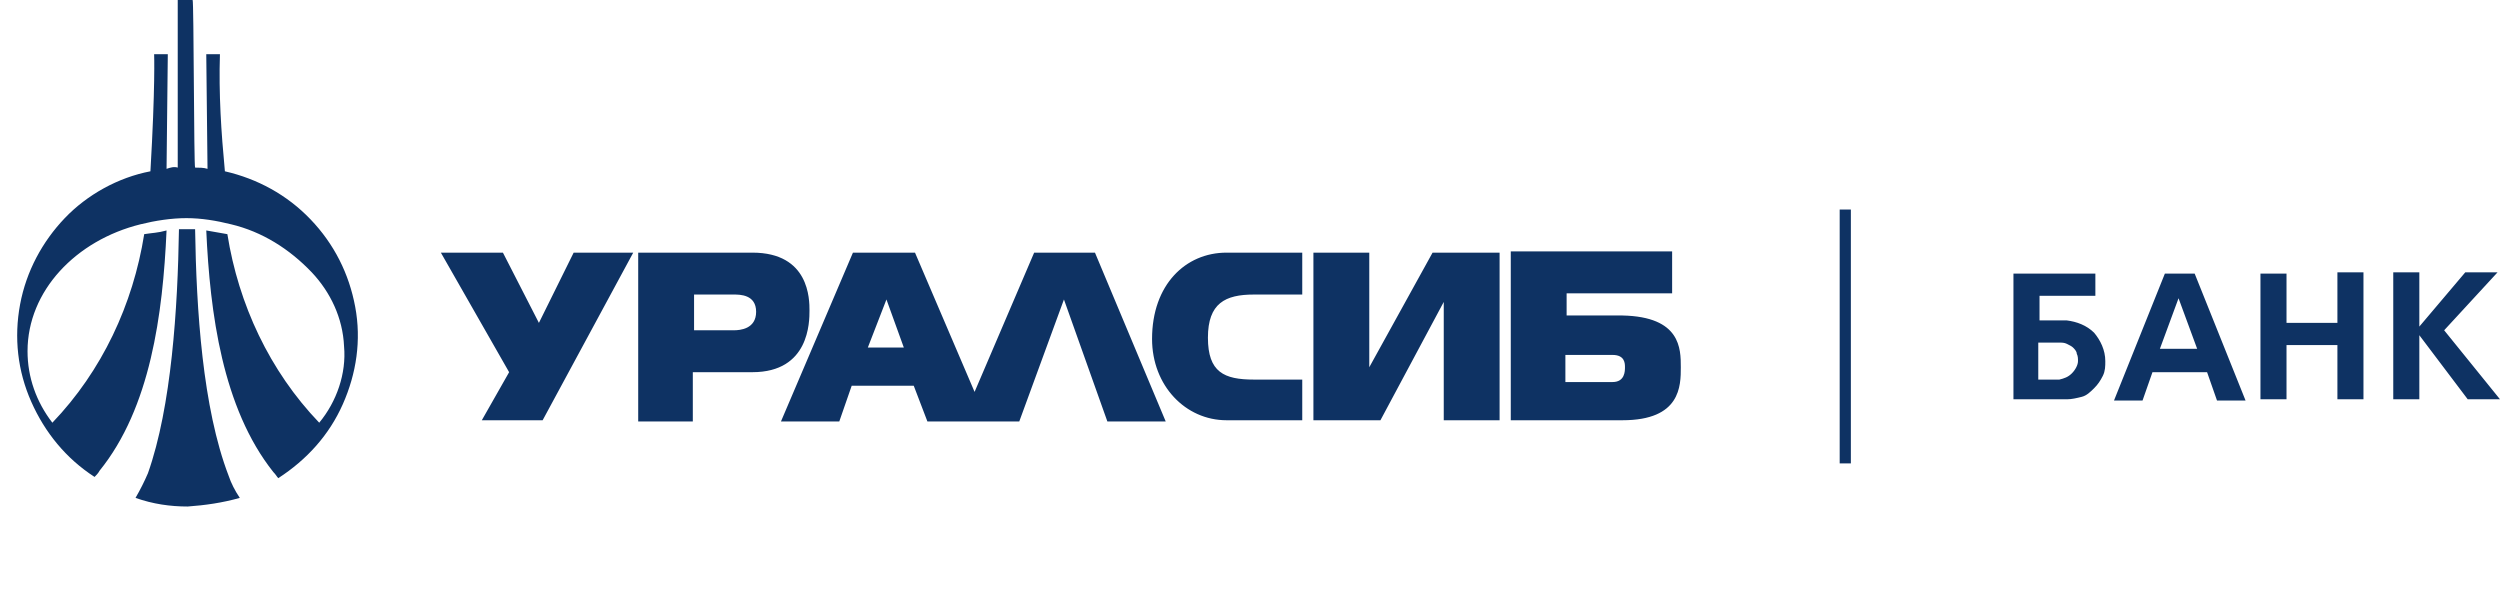 <svg width="142" height="35" viewBox="0 0 142 35" fill="none" xmlns="http://www.w3.org/2000/svg">
<path d="M132.765 18.34H129.874V15.54H128.394V22.68H129.874V19.6H132.765V22.68H134.245V15.47H132.765V18.34ZM124.657 15.54H122.965L120.075 22.75H121.696L122.26 21.14H125.362L125.926 22.75H127.548L124.657 15.54ZM122.683 19.81L123.741 16.94L124.798 19.81H122.683ZM142 22.68L138.828 18.76L141.859 15.47H140.026L137.418 18.55V15.47H135.937V22.68H137.418V19.04L140.167 22.68H142ZM118.947 18.9C118.524 18.48 117.96 18.27 117.396 18.2H115.845V16.8H119.017V15.54H114.364V22.68H117.396C117.678 22.68 117.96 22.61 118.242 22.54C118.524 22.47 118.735 22.26 118.947 22.05C119.158 21.84 119.299 21.63 119.44 21.35C119.581 21.07 119.581 20.79 119.581 20.51C119.581 19.88 119.299 19.32 118.947 18.9ZM117.678 21.21C117.466 21.42 117.255 21.49 116.973 21.56H115.774V19.46H116.973C117.114 19.46 117.255 19.46 117.396 19.53C117.537 19.6 117.678 19.67 117.748 19.74C117.819 19.81 117.96 19.95 117.96 20.09C118.03 20.23 118.03 20.37 118.03 20.51C118.03 20.72 117.889 21 117.678 21.21ZM30.822 23.87H27.367L28.918 21.14L25.041 14.35H28.566L30.61 18.34L32.584 14.35H35.968L30.822 23.87ZM73.968 23.87H69.667C67.341 23.87 65.437 21.91 65.437 19.25C65.437 16.17 67.341 14.35 69.667 14.35H73.968V16.73H71.218C69.597 16.73 68.61 17.22 68.61 19.18C68.61 21.14 69.526 21.56 71.218 21.56H73.968V23.87ZM85.177 23.87H82.005V17.15L78.409 23.87H74.602V14.35H77.775V20.86L81.37 14.35H85.177V23.87ZM62.194 14.35H58.74L55.356 22.26L51.972 14.35H48.447L44.358 23.94H47.671L48.376 21.91H51.901L52.677 23.94H57.894L60.432 17.01L62.899 23.94H66.213L62.194 14.35ZM49.293 19.74L50.35 17.01L51.337 19.74H49.293ZM42.736 14.35H36.25V23.94H39.352V21.14H42.736C45.979 21.14 45.979 18.27 45.979 17.64C45.979 17.01 45.979 14.35 42.736 14.35ZM41.679 18.76H39.423V16.73H41.679C42.031 16.73 42.948 16.73 42.948 17.71C42.948 18.69 42.031 18.76 41.679 18.76ZM92.157 17.92H88.984V16.66H94.977V14.28H85.812V23.87H92.157C95.47 23.87 95.47 21.91 95.47 20.86C95.47 19.81 95.47 17.99 92.157 17.92ZM91.593 21.7H88.914V20.16H91.593C92.298 20.16 92.298 20.65 92.298 20.86C92.298 21.07 92.298 21.7 91.593 21.7ZM11.082 9.52C11.293 9.52 11.575 9.52 11.787 9.59L11.716 3.08H12.492C12.421 5.32 12.562 7.49 12.774 9.73C14.607 10.15 16.299 11.06 17.638 12.46C18.978 13.86 19.824 15.54 20.176 17.43C20.529 19.32 20.247 21.21 19.471 22.96C18.696 24.71 17.427 26.11 15.805 27.16C15.735 27.09 15.664 26.95 15.523 26.81C12.633 23.17 11.928 17.78 11.716 13.09C12.139 13.16 12.492 13.23 12.915 13.3C13.549 17.29 15.312 21.07 18.132 24.01C19.119 22.82 19.683 21.21 19.542 19.67C19.471 18.06 18.766 16.59 17.709 15.47C16.44 14.14 14.889 13.16 13.126 12.74C12.28 12.53 11.434 12.39 10.588 12.39C9.742 12.39 8.826 12.53 7.98 12.74C4.314 13.65 1.564 16.52 1.564 19.95C1.564 21.42 2.058 22.82 2.974 24.01C5.794 21.07 7.557 17.29 8.191 13.3C8.614 13.23 8.967 13.23 9.46 13.09C9.249 17.85 8.544 23.17 5.653 26.74C5.583 26.88 5.442 27.02 5.371 27.09C3.75 26.04 2.551 24.57 1.776 22.82C1 21.07 0.789 19.18 1.141 17.29C1.494 15.4 2.41 13.72 3.679 12.39C4.948 11.06 6.711 10.08 8.544 9.73C8.826 4.9 8.755 3.08 8.755 3.08H9.531L9.46 9.59C9.672 9.52 9.883 9.45 10.095 9.52V0H10.941C11.011 0 11.011 9.52 11.082 9.52Z" fill="#0E3263"/>
<path d="M11.082 13.02C11.152 17.57 11.505 23.17 12.985 27.02C13.126 27.44 13.338 27.86 13.62 28.28C12.633 28.56 11.646 28.7 10.659 28.77C9.672 28.77 8.685 28.63 7.698 28.28C7.98 27.79 8.191 27.37 8.403 26.88C9.742 23.1 10.095 17.5 10.165 13.02H11.082ZM104.494 11.9H105.129V26.32H104.494V11.9Z" fill="#0E3263"/>
</svg>
